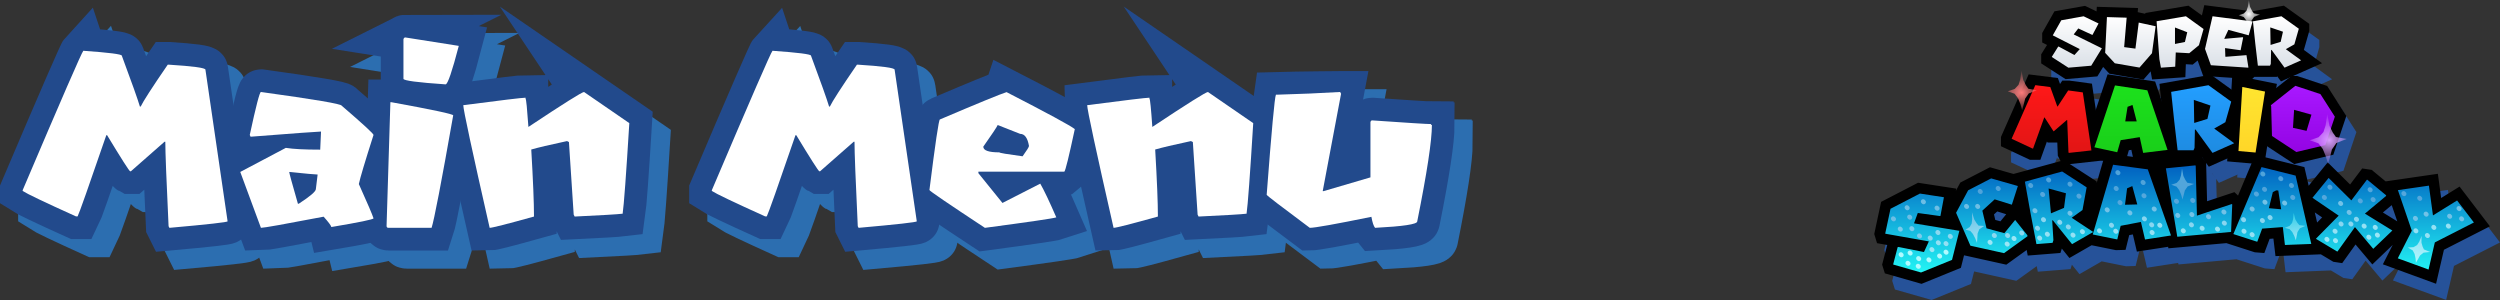 <svg version="1.1" xmlns="http://www.w3.org/2000/svg" xmlns:xlink="http://www.w3.org/1999/xlink" width="413.487" height="49.613" viewBox="0,0,413.487,49.613"><rect x="0" y="0" width="413.487" height="49.613" fill="#333333" stroke="none"/><defs><linearGradient x1="251.274" y1="90.993" x2="251.274" y2="450.993" gradientUnits="userSpaceOnUse" id="color-1"><stop offset="0" stop-color="#05234d"/><stop offset="1" stop-color="#357abe"/></linearGradient><radialGradient cx="442.292" cy="163.66" r="388.167" gradientUnits="userSpaceOnUse" id="color-2"><stop offset="0" stop-color="#1f5899"/><stop offset="1" stop-color="#1f5899" stop-opacity="0"/></radialGradient><linearGradient x1="-134.726" y1="261.029" x2="-134.726" y2="455.029" gradientUnits="userSpaceOnUse" id="color-3"><stop offset="0" stop-color="#69bdff" stop-opacity="0"/><stop offset="1" stop-color="#69bdff"/></linearGradient><linearGradient x1="-139.298" y1="308.04" x2="-139.298" y2="545.328" gradientUnits="userSpaceOnUse" id="color-4"><stop offset="0" stop-color="#1bd2f2"/><stop offset="1" stop-color="#1d557f"/></linearGradient><radialGradient cx="258.26" cy="308.657" r="1004.642" gradientUnits="userSpaceOnUse" id="color-5"><stop offset="0" stop-color="#bce7f7"/><stop offset="1" stop-color="#1bafe5"/></radialGradient><linearGradient x1="-139.298" y1="308.04" x2="-139.298" y2="545.328" gradientUnits="userSpaceOnUse" id="color-6"><stop offset="0" stop-color="#1bd2f2"/><stop offset="1" stop-color="#1d557f"/></linearGradient><radialGradient cx="258.26" cy="308.657" r="1004.642" gradientUnits="userSpaceOnUse" id="color-7"><stop offset="0" stop-color="#bce7f7"/><stop offset="1" stop-color="#1bafe5"/></radialGradient><linearGradient x1="372.767" y1="34.543" x2="372.767" y2="52.367" gradientUnits="userSpaceOnUse" id="color-8"><stop offset="0" stop-color="#000000"/><stop offset="1" stop-color="#000000"/></linearGradient><linearGradient x1="400.322" y1="10.058" x2="400.322" y2="18.561" gradientUnits="userSpaceOnUse" id="color-9"><stop offset="0" stop-color="#000000"/><stop offset="1" stop-color="#000000"/></linearGradient><linearGradient x1="436.522" y1="21.588" x2="436.522" y2="32.525" gradientUnits="userSpaceOnUse" id="color-10"><stop offset="0" stop-color="#000000"/><stop offset="1" stop-color="#000000"/></linearGradient><linearGradient x1="431.176" y1="21.768" x2="431.176" y2="32.611" gradientUnits="userSpaceOnUse" id="color-11"><stop offset="0" stop-color="#000000"/><stop offset="1" stop-color="#000000"/></linearGradient><linearGradient x1="420.039" y1="21.476" x2="420.039" y2="32.671" gradientUnits="userSpaceOnUse" id="color-12"><stop offset="0" stop-color="#000000"/><stop offset="1" stop-color="#000000"/></linearGradient><linearGradient x1="407.344" y1="21.51" x2="407.344" y2="32.671" gradientUnits="userSpaceOnUse" id="color-13"><stop offset="0" stop-color="#000000"/><stop offset="1" stop-color="#000000"/></linearGradient><linearGradient x1="393.67" y1="21.467" x2="393.67" y2="32.671" gradientUnits="userSpaceOnUse" id="color-14"><stop offset="0" stop-color="#000000"/><stop offset="1" stop-color="#000000"/></linearGradient><linearGradient x1="400.336" y1="9.959" x2="400.336" y2="18.462" gradientUnits="userSpaceOnUse" id="color-15"><stop offset="0" stop-color="#ffffff"/><stop offset="1" stop-color="#dae0e7"/></linearGradient><linearGradient x1="393.698" y1="21.354" x2="393.698" y2="32.558" gradientUnits="userSpaceOnUse" id="color-16"><stop offset="0" stop-color="#ff1818"/><stop offset="1" stop-color="#e11515"/></linearGradient><linearGradient x1="407.372" y1="21.397" x2="407.372" y2="32.558" gradientUnits="userSpaceOnUse" id="color-17"><stop offset="0" stop-color="#1ce11c"/><stop offset="1" stop-color="#1acf1a"/></linearGradient><linearGradient x1="420.067" y1="21.363" x2="420.067" y2="32.558" gradientUnits="userSpaceOnUse" id="color-18"><stop offset="0" stop-color="#239eff"/><stop offset="1" stop-color="#1e8be1"/></linearGradient><linearGradient x1="431.204" y1="21.655" x2="431.204" y2="32.498" gradientUnits="userSpaceOnUse" id="color-19"><stop offset="0" stop-color="#ffe530"/><stop offset="1" stop-color="#ffd628"/></linearGradient><linearGradient x1="436.55" y1="21.474" x2="436.55" y2="32.412" gradientUnits="userSpaceOnUse" id="color-20"><stop offset="0" stop-color="#a818ff"/><stop offset="1" stop-color="#9404e4"/></linearGradient><linearGradient x1="372.781" y1="34.514" x2="372.781" y2="52.339" gradientUnits="userSpaceOnUse" id="color-21"><stop offset="0" stop-color="#0160c0"/><stop offset="1" stop-color="#23f4f4"/></linearGradient><radialGradient cx="395.359" cy="22.585" r="4.112" gradientUnits="userSpaceOnUse" id="color-22"><stop offset="0" stop-color="#ff7c7c"/><stop offset="1" stop-color="#ff7c7c" stop-opacity="0"/></radialGradient><radialGradient cx="446.208" cy="30.45" r="4.941" gradientUnits="userSpaceOnUse" id="color-23"><stop offset="0" stop-color="#da9dff"/><stop offset="1" stop-color="#da9dff" stop-opacity="0"/></radialGradient><linearGradient x1="420.082" y1="35.147" x2="420.082" y2="40.267" gradientUnits="userSpaceOnUse" id="color-24"><stop offset="0" stop-color="#54a7dc"/><stop offset="1" stop-color="#4fa3da"/></linearGradient><linearGradient x1="385.641" y1="42.595" x2="386.405" y2="47.657" gradientUnits="userSpaceOnUse" id="color-25"><stop offset="0" stop-color="#6dbee4"/><stop offset="1" stop-color="#9ae6f6"/></linearGradient><linearGradient x1="459.753" y1="45.895" x2="458.733" y2="50.319" gradientUnits="userSpaceOnUse" id="color-26"><stop offset="0" stop-color="#94e1f4"/><stop offset="1" stop-color="#adf7fd"/></linearGradient><linearGradient x1="438.694" y1="42.58" x2="438.979" y2="47.111" gradientUnits="userSpaceOnUse" id="color-27"><stop offset="0" stop-color="#2fcce7"/><stop offset="1" stop-color="#9be6f6"/></linearGradient><radialGradient cx="432.904" cy="9.595" r="2.874" gradientUnits="userSpaceOnUse" id="color-28"><stop offset="0" stop-color="#ffffff"/><stop offset="1" stop-color="#ffffff" stop-opacity="0"/></radialGradient></defs><g transform="translate(-60.97,-7.269)"><g data-paper-data="{&quot;isPaintingLayer&quot;:true}" fill-rule="nonzero" stroke-linejoin="miter" stroke-miterlimit="10" stroke-dasharray="" stroke-dashoffset="0" style="mix-blend-mode: normal"><path d="" data-paper-data="{&quot;origPos&quot;:null}" fill="url(#color-1)" stroke="none" stroke-width="1" stroke-linecap="butt"/><path d="" data-paper-data="{&quot;origPos&quot;:null}" fill="url(#color-2)" stroke="none" stroke-width="1" stroke-linecap="butt"/><path d="" fill="#8ecad1" stroke="none" stroke-width="0.5" stroke-linecap="butt"/><path d="" fill="#8ecad1" stroke="none" stroke-width="0.5" stroke-linecap="butt"/><path d="" fill="#8ecad1" stroke="none" stroke-width="0.5" stroke-linecap="butt"/><path d="" fill="#8ecad1" stroke="none" stroke-width="0.5" stroke-linecap="butt"/><path d="" fill="#8ecad1" stroke="none" stroke-width="0.5" stroke-linecap="butt"/><path d="" data-paper-data="{&quot;origPos&quot;:null}" fill="url(#color-3)" stroke="none" stroke-width="1.285" stroke-linecap="butt"/><path d="" data-paper-data="{&quot;origPos&quot;:null}" fill="url(#color-4)" stroke="url(#color-5)" stroke-width="2.707" stroke-linecap="butt"/><path d="" data-paper-data="{&quot;origPos&quot;:null}" fill="url(#color-6)" stroke="url(#color-7)" stroke-width="2.707" stroke-linecap="butt"/><path d="" fill="#8ecad1" stroke="none" stroke-width="0.5" stroke-linecap="butt"/><path d="" fill="#8ecad1" stroke="none" stroke-width="0.5" stroke-linecap="butt"/><path d="" fill="#8ecad1" stroke="none" stroke-width="0.5" stroke-linecap="butt"/><path d="" fill="#8ecad1" stroke="none" stroke-width="0.5" stroke-linecap="butt"/><path d="" fill="#8ecad1" stroke="none" stroke-width="0.5" stroke-linecap="butt"/><path d="" fill="#8ecad1" stroke="none" stroke-width="0.5" stroke-linecap="butt"/><path d="" fill="#8ecad1" stroke="none" stroke-width="0.5" stroke-linecap="butt"/><path d="" fill="#8ecad1" stroke="none" stroke-width="0.5" stroke-linecap="butt"/><path d="" fill="#8ecad1" stroke="none" stroke-width="0.5" stroke-linecap="butt"/><path d="" fill="#8ecad1" stroke="none" stroke-width="0.5" stroke-linecap="butt"/><path d="" fill="#8ecad1" stroke="none" stroke-width="0.5" stroke-linecap="butt"/><path d="" fill="#8ecad1" stroke="none" stroke-width="0.5" stroke-linecap="butt"/><path d="" fill="#8ecad1" stroke="none" stroke-width="0.5" stroke-linecap="butt"/><path d="" fill="#8ecad1" stroke="none" stroke-width="0.5" stroke-linecap="butt"/><path d="" fill="#8ecad1" stroke="none" stroke-width="0.5" stroke-linecap="butt"/><path d="M417.857,37.975l3.84,10.936l-4.298,0.664l-0.679,-2.903l-3.353,0.64l-0.554,2.239l-0.065,0.002l-3.996,-0.809l3.359,-11.535zM425.78,37.378l0.201,8.233h0.057l5.718,-1.904l0.067,0.063l-0.192,4.552l-8.898,0.798l-1.887,-11.316l4.875,-0.49zM442.304,39.008l2.593,11.302l-4.36,0.172l-0.349,-2.961l-3.416,0.256l-0.805,2.162l-0.065,-0.005l-3.894,-1.256l4.654,-11.081v-0zM407.73,40.94l0.005,0.056l-0.68,3.705l-1.783,1.28l3.562,2.351l-3.502,2.014l-3.179,-3.941l-0.106,0.009l0.198,3.28l-0.136,0.431l-2.671,0.212l-0.978,-5.133l-0.93,-5.192l6.163,-1.684zM451.524,43.105l2.575,-3.423l0.064,0.01l3.114,2.576l-0.017,0.114l-3.496,2.914l4.539,2.795l-3.159,3.027l-3.025,-3.594l-2.895,4.043l-0.063,-0.01l-3.472,-2.078l0.009,-0.067l3.731,-3.782l-4.341,-2.949l2.677,-3.29zM396.368,40.729l-0.99,3.07l-0.056,0.007l-2.788,-0.873l-2.043,1.869l0.69,2.923l2.951,0.804l1.785,-2.187l2.016,2.529l0.021,0.172l-3.877,2.791l-5.56,-1.233l-2.372,-5.444l1.999,-3.717l3.806,-1.968zM465.021,45.593l3.991,-2.473l2.781,3.643l-6.463,3.297l-1.038,4.487l-5.087,-1.861l2.32,-4.567l-2.302,-6.708l5.129,-0.745zM414.434,41.112l-0.346,2.715l2.029,-0.05l-0.822,-3.034zM401.454,41.194l0.383,4.041l0.054,-0.004l2.109,-0.886l0.318,-2.416l-2.867,-0.79zM438.536,41.738l-0.652,2.659l2.029,0.181l-0.477,-3.107l-0.204,-0.012l-0.157,-0zM384.139,42.587l-0.578,3.091l-0.065,0.02l-3.68,-0.507l-0.625,1.715l7.499,1.234l-1.213,4.808l-5.126,2.086l-4.581,-1.308l-0.02,-0.064l0.735,-2.817l0.121,-0.037l4.232,0.84l0.805,-1.76l-7.193,-1.268l-0.017,-0.055l0.869,-4.068l4.869,-2.52z" fill="#265299" stroke="#265299" stroke-width="3.5" stroke-linecap="butt"/><path d="M409.714,13.915l-1.002,1.888h-0.047l-2.305,-1.065l-0.755,0.987l4.658,2.301l-1.764,2.876l-3.776,0.327l-2.733,-1.764v-0.046l1.049,-1.68h0.087l2.599,1.392l0.882,-0.98l-4.45,-2.262v-0.039l1.39,-2.464l3.696,-0.66zM427.079,14.83l-0.762,2.686l-1.604,1.32l-2.232,-0.124l-0.087,2.353l-2.366,0.163l-0.254,-1.405l-0.461,-6.274l4.851,-0.823zM435.187,13.581l-0.642,2.294l-3.361,-0.902l-0.689,1.484h0.047l3.034,-0.268l0.046,0.091l-0.414,2.065l-2.573,-0.359l0.04,1.124v0.228l0.047,0.091l3.455,-0.274l0.321,2.026l-0.047,0.046l-6.161,-0.405l-0.969,-2.699l1.243,-5.398zM442.827,14.777v0.039l-0.729,2.555l-1.41,0.797l2.526,1.843l-2.74,1.216l-2.145,-2.935h-0.08l-0.047,2.307l-0.127,0.294h-2.011l-0.428,-3.647l-0.388,-3.686l4.711,-0.836zM414.36,12.96l-0.414,4.869l1.864,0.248l0.548,-4.307l2.793,0.608l-0.601,4.457l-2.065,2.373l-4.083,-0.706l-1.597,-1.726l0.294,-5.915zM438.116,14.607l0.046,2.85h0.04l1.631,-0.503l0.381,-1.673l-2.098,-0.712zM422.355,17.307l1.644,-0.333l0.381,-1.608l-2.025,-0.784z" fill="#265299" stroke="#265299" stroke-width="3.5" stroke-linecap="butt"/><g fill="#265299" stroke="#265299" stroke-width="3.5" stroke-linecap="butt"><path d="M442.291,24.254l4.103,1.36l2.388,3.734l-1.575,4.699l-4.794,1.145l-4.033,-2.651l-0.131,-4.888l-0.061,-0.198l4.042,-3.201zM442.038,28.273l-0.184,2.917l2.249,0.499l0.805,-2.677l-2.869,-0.8z"/><path d="M437.234,25.192l-1.566,10.085l-2.826,-0.249l0.63,-10.593z"/><path d="M431.626,26.844v0.051l-0.954,3.365l-1.846,1.05l3.307,2.427l-3.587,1.6l-2.808,-3.864h-0.105l-0.061,3.037l-0.166,0.387h-2.633l-0.56,-4.802l-0.507,-4.853l6.168,-1.101zM425.458,26.621l0.061,3.752h0.053l2.135,-0.663l0.498,-2.203l-2.747,-0.938z"/><path d="M417.768,24.985l3.342,9.853l-4.033,0.499l-0.568,-2.607l-3.149,0.499l-0.569,1.988h-0.061l-3.718,-0.809l3.404,-10.231zM414.496,27.714l-0.385,2.418h1.898l-0.7,-2.728z"/><path d="M401.714,24.443l1.163,3.219h0.053l1.741,-2.651h0.052l2.371,0.319l1.426,9.595l-3.745,0.413l-0.053,-0.103l-0.21,-5.344h-0.052l-2.161,1.867h-0.052l-1.478,-2.28h-0.053l-1.846,5.137h-0.105l-3.429,-1.609v-0.052l3.902,-8.821z"/></g><g fill="#ffffff" stroke="#2c6eb0" stroke-width="7.5" stroke-linecap="butt"><path d="M77.751,18.667c4.244,0.299 6.365,0.57 6.365,0.81c1.635,4.393 2.631,7.197 2.991,8.411h0.135c0.39,-0.839 1.881,-3.148 4.475,-6.927h0.135c4.064,0.255 6.096,0.533 6.096,0.832l3.665,25.078c0,0.15 -3.209,0.51 -9.626,1.08l-0.135,-0.271c-0.36,-7.616 -0.54,-12.273 -0.54,-13.967h-0.135l-5.555,4.881h-0.135c-0.18,-0.091 -1.447,-2.077 -3.8,-5.961h-0.135c-2.895,8.427 -4.475,12.903 -4.746,13.427h-0.269c-5.173,-2.339 -8.113,-3.741 -8.817,-4.205v-0.135c6.417,-15.084 9.761,-22.77 10.03,-23.055z"/><path d="M107.126,25.483c8.906,1.229 13.36,1.986 13.36,2.272c3.508,3.013 5.263,4.625 5.263,4.835c-1.425,4.454 -2.234,7.16 -2.428,8.12c1.424,3.164 2.234,5.053 2.428,5.667c0,0.18 -2.325,0.659 -6.973,1.44c-0.059,-0.255 -0.486,-0.825 -1.281,-1.709c-6.419,1.229 -9.875,1.844 -10.368,1.844l-3.419,-9.244l7.534,-3.982c1.215,0.196 3.111,0.294 5.69,0.294c0,-0.331 0.045,-1.327 0.135,-2.993c-0.435,0 -4.318,0.285 -11.651,0.855l-0.135,-0.292c1.021,-4.739 1.635,-7.107 1.845,-7.107zM111.804,38.707c0,0.166 0.479,1.919 1.44,5.263h0.134c1.89,-1.229 2.834,-2.038 2.834,-2.428l0.292,-2.407c-0.36,0 -1.926,-0.142 -4.7,-0.428z"/><path d="M131.011,16.463l8.84,1.395c-1.11,4.244 -1.837,6.365 -2.182,6.365c-4.648,-0.315 -6.971,-0.623 -6.971,-0.923v-6.522c0.045,-0.21 0.15,-0.315 0.314,-0.315zM128.538,27.168h0.134c6.838,1.245 10.256,1.972 10.256,2.182c-1.963,11.126 -3.155,17.325 -3.576,18.601h-7.13c-0.21,0 -0.315,-0.105 -0.315,-0.315z"/><path d="M160.566,25.483l7.49,5.151c-0.525,8.546 -0.892,13.54 -1.103,14.979c-0.869,0.105 -3.517,0.262 -7.94,0.472l-0.157,-0.315l-0.787,-12.009l-0.315,-0.158c-2.863,0.615 -4.835,1.08 -5.915,1.395c0.299,5.113 0.451,8.809 0.451,11.088c-4.47,1.245 -6.914,1.867 -7.333,1.867c-2.909,-12.806 -4.363,-19.568 -4.363,-20.288c6.326,-0.825 9.761,-1.236 10.301,-1.236v0.157c0.105,0.075 0.262,1.635 0.472,4.678c5.803,-3.853 8.868,-5.779 9.2,-5.779z"/><path d="M191.739,18.667c4.244,0.299 6.365,0.57 6.365,0.81c1.634,4.393 2.631,7.197 2.991,8.411h0.135c0.389,-0.839 1.881,-3.148 4.475,-6.927h0.135c4.064,0.255 6.095,0.533 6.095,0.832l3.666,25.078c0,0.15 -3.208,0.51 -9.626,1.08l-0.135,-0.271c-0.36,-7.616 -0.54,-12.273 -0.54,-13.967h-0.135l-5.555,4.881h-0.135c-0.18,-0.091 -1.447,-2.077 -3.802,-5.961h-0.135c-2.893,8.427 -4.475,12.903 -4.746,13.427h-0.269c-5.173,-2.339 -8.111,-3.741 -8.817,-4.205v-0.135c6.417,-15.084 9.761,-22.77 10.032,-23.055z"/><path d="M230.446,25.504c6.793,3.494 10.557,5.533 11.291,6.118c-0.975,4.559 -1.552,6.905 -1.732,7.04h-14.215v0.248l3.982,4.926l6.252,-3.194c0.615,1.064 1.5,2.924 2.654,5.578c-0.54,0.18 -4.475,0.757 -11.808,1.732c-6.073,-4.003 -9.132,-6.088 -9.177,-6.253c0.975,-7.782 1.552,-11.673 1.732,-11.673c6.342,-2.699 10.016,-4.206 11.021,-4.521zM228.985,30.947c-0.121,0.301 -0.915,1.493 -2.384,3.577c0,0.629 0.884,0.944 2.653,0.944c0,0.091 1.282,0.308 3.846,0.652c0.705,-0.975 1.058,-1.544 1.058,-1.709c-0.226,-1.334 -0.713,-2.002 -1.462,-2.002z"/><path d="M263.757,25.483l7.49,5.151c-0.524,8.546 -0.892,13.54 -1.101,14.979c-0.871,0.105 -3.517,0.262 -7.94,0.472l-0.157,-0.315l-0.787,-12.009l-0.315,-0.158c-2.865,0.615 -4.835,1.08 -5.915,1.395c0.299,5.113 0.449,8.809 0.449,11.088c-4.468,1.245 -6.912,1.867 -7.333,1.867c-2.909,-12.806 -4.363,-19.568 -4.363,-20.288c6.328,-0.825 9.761,-1.236 10.301,-1.236v0.157c0.105,0.075 0.263,1.635 0.472,4.678c5.804,-3.853 8.87,-5.779 9.2,-5.779z"/><path d="M285.777,25.775l-3.036,16.103h0.157l7.737,-2.272v-9.109c0.03,-0.21 0.127,-0.315 0.292,-0.315c5.818,0.405 9.057,0.608 9.716,0.608c0,0.105 0.052,0.157 0.157,0.157c0,2.565 -0.809,7.88 -2.428,15.948c0,0.464 -2.325,0.816 -6.973,1.057c-0.24,-0.285 -0.442,-0.892 -0.607,-1.822c-5.952,1.215 -9.349,1.822 -10.189,1.822c-4.753,-3.538 -7.13,-5.361 -7.13,-5.466c0.81,-10.63 1.32,-16.149 1.53,-16.554h0.134c3.795,-0.105 10.639,-0.157 10.639,-0.157z"/></g><g fill="#ffffff" stroke="#224a8c" stroke-width="7.5" stroke-linecap="butt"><path d="M74.751,15.667c4.244,0.299 6.365,0.57 6.365,0.81c1.635,4.393 2.631,7.197 2.991,8.411h0.135c0.39,-0.839 1.881,-3.148 4.475,-6.927h0.135c4.064,0.255 6.096,0.533 6.096,0.832l3.665,25.078c0,0.15 -3.209,0.51 -9.626,1.08l-0.135,-0.271c-0.36,-7.616 -0.54,-12.273 -0.54,-13.967h-0.135l-5.555,4.881h-0.135c-0.18,-0.091 -1.447,-2.077 -3.8,-5.961h-0.135c-2.895,8.427 -4.475,12.903 -4.746,13.427h-0.269c-5.173,-2.339 -8.113,-3.741 -8.817,-4.205v-0.135c6.417,-15.084 9.761,-22.77 10.03,-23.055z"/><path d="M104.126,22.483c8.906,1.229 13.36,1.986 13.36,2.272c3.508,3.013 5.263,4.625 5.263,4.835c-1.425,4.454 -2.234,7.16 -2.428,8.12c1.424,3.164 2.234,5.053 2.428,5.667c0,0.18 -2.325,0.659 -6.973,1.44c-0.059,-0.255 -0.486,-0.825 -1.281,-1.709c-6.419,1.229 -9.875,1.844 -10.368,1.844l-3.419,-9.244l7.534,-3.982c1.215,0.196 3.111,0.294 5.69,0.294c0,-0.331 0.045,-1.327 0.135,-2.993c-0.435,0 -4.318,0.285 -11.651,0.855l-0.135,-0.292c1.021,-4.739 1.635,-7.107 1.845,-7.107zM108.804,35.707c0,0.166 0.479,1.919 1.44,5.263h0.134c1.89,-1.229 2.834,-2.038 2.834,-2.428l0.292,-2.407c-0.36,0 -1.926,-0.142 -4.7,-0.428z"/><path d="M128.011,13.463l8.84,1.395c-1.11,4.244 -1.837,6.365 -2.182,6.365c-4.648,-0.315 -6.971,-0.623 -6.971,-0.923v-6.522c0.045,-0.21 0.15,-0.315 0.314,-0.315zM125.538,24.168h0.134c6.838,1.245 10.256,1.972 10.256,2.182c-1.963,11.126 -3.155,17.325 -3.576,18.601h-7.13c-0.21,0 -0.315,-0.105 -0.315,-0.315z"/><path d="M157.566,22.483l7.49,5.151c-0.525,8.546 -0.892,13.54 -1.103,14.979c-0.869,0.105 -3.517,0.262 -7.94,0.472l-0.157,-0.315l-0.787,-12.009l-0.315,-0.158c-2.863,0.615 -4.835,1.08 -5.915,1.395c0.299,5.113 0.451,8.809 0.451,11.088c-4.47,1.245 -6.914,1.867 -7.333,1.867c-2.909,-12.806 -4.363,-19.568 -4.363,-20.288c6.326,-0.825 9.761,-1.236 10.301,-1.236v0.157c0.105,0.075 0.262,1.635 0.472,4.678c5.803,-3.853 8.868,-5.779 9.2,-5.779z"/><path d="M188.739,15.667c4.244,0.299 6.365,0.57 6.365,0.81c1.634,4.393 2.631,7.197 2.991,8.411h0.135c0.389,-0.839 1.881,-3.148 4.475,-6.927h0.135c4.064,0.255 6.095,0.533 6.095,0.832l3.666,25.078c0,0.15 -3.208,0.51 -9.626,1.08l-0.135,-0.271c-0.36,-7.616 -0.54,-12.273 -0.54,-13.967h-0.135l-5.555,4.881h-0.135c-0.18,-0.091 -1.447,-2.077 -3.802,-5.961h-0.135c-2.893,8.427 -4.475,12.903 -4.746,13.427h-0.269c-5.173,-2.339 -8.111,-3.741 -8.817,-4.205v-0.135c6.417,-15.084 9.761,-22.77 10.032,-23.055z"/><path d="M227.446,22.504c6.793,3.494 10.557,5.533 11.291,6.118c-0.975,4.559 -1.552,6.905 -1.732,7.04h-14.215v0.248l3.982,4.926l6.252,-3.194c0.615,1.064 1.5,2.924 2.654,5.578c-0.54,0.18 -4.475,0.757 -11.808,1.732c-6.073,-4.003 -9.132,-6.088 -9.177,-6.253c0.975,-7.782 1.552,-11.673 1.732,-11.673c6.342,-2.699 10.016,-4.206 11.021,-4.521zM225.985,27.947c-0.121,0.301 -0.915,1.493 -2.384,3.577c0,0.629 0.884,0.944 2.653,0.944c0,0.091 1.282,0.308 3.846,0.652c0.705,-0.975 1.058,-1.544 1.058,-1.709c-0.226,-1.334 -0.713,-2.002 -1.462,-2.002z"/><path d="M260.757,22.483l7.49,5.151c-0.524,8.546 -0.892,13.54 -1.101,14.979c-0.871,0.105 -3.517,0.262 -7.94,0.472l-0.157,-0.315l-0.787,-12.009l-0.315,-0.158c-2.865,0.615 -4.835,1.08 -5.915,1.395c0.299,5.113 0.449,8.809 0.449,11.088c-4.468,1.245 -6.912,1.867 -7.333,1.867c-2.909,-12.806 -4.363,-19.568 -4.363,-20.288c6.328,-0.825 9.761,-1.236 10.301,-1.236v0.157c0.105,0.075 0.263,1.635 0.472,4.678c5.804,-3.853 8.87,-5.779 9.2,-5.779z"/><path d="M282.777,22.775l-3.036,16.103h0.157l7.737,-2.272v-9.109c0.03,-0.21 0.127,-0.315 0.292,-0.315c5.818,0.405 9.057,0.608 9.716,0.608c0,0.105 0.052,0.157 0.157,0.157c0,2.565 -0.809,7.88 -2.428,15.948c0,0.464 -2.325,0.816 -6.973,1.057c-0.24,-0.285 -0.442,-0.892 -0.607,-1.822c-5.952,1.215 -9.349,1.822 -10.189,1.822c-4.753,-3.538 -7.13,-5.361 -7.13,-5.466c0.81,-10.63 1.664,-16.554 1.664,-16.554c3.795,-0.105 10.639,-0.157 10.639,-0.157z"/></g><g fill="#ffffff" stroke="none" stroke-width="1.439" stroke-linecap="butt"><path d="M74.751,15.667c4.244,0.299 6.365,0.57 6.365,0.81c1.635,4.393 2.631,7.197 2.991,8.411h0.135c0.39,-0.839 1.881,-3.148 4.475,-6.927h0.135c4.064,0.255 6.096,0.533 6.096,0.832l3.665,25.078c0,0.15 -3.209,0.51 -9.626,1.08l-0.135,-0.271c-0.36,-7.616 -0.54,-12.273 -0.54,-13.967h-0.135l-5.555,4.881h-0.135c-0.18,-0.091 -1.447,-2.077 -3.8,-5.961h-0.135c-2.895,8.427 -4.475,12.903 -4.746,13.427h-0.269c-5.173,-2.339 -8.113,-3.741 -8.817,-4.205v-0.135c6.417,-15.084 9.761,-22.77 10.03,-23.055z"/><path d="M104.126,22.483c8.906,1.229 13.36,1.986 13.36,2.272c3.508,3.013 5.263,4.625 5.263,4.835c-1.425,4.454 -2.234,7.16 -2.428,8.12c1.424,3.164 2.234,5.053 2.428,5.667c0,0.18 -2.325,0.659 -6.973,1.44c-0.059,-0.255 -0.486,-0.825 -1.281,-1.709c-6.419,1.229 -9.875,1.844 -10.368,1.844l-3.419,-9.244l7.534,-3.982c1.215,0.196 3.111,0.294 5.69,0.294c0,-0.331 0.045,-1.327 0.135,-2.993c-0.435,0 -4.318,0.285 -11.651,0.855l-0.135,-0.292c1.021,-4.739 1.635,-7.107 1.845,-7.107zM108.804,35.707c0,0.166 0.479,1.919 1.44,5.263h0.134c1.89,-1.229 2.834,-2.038 2.834,-2.428l0.292,-2.407c-0.36,0 -1.926,-0.142 -4.7,-0.428z"/><path d="M128.011,13.463l8.84,1.395c-1.11,4.244 -1.837,6.365 -2.182,6.365c-4.648,-0.315 -6.971,-0.623 -6.971,-0.923v-6.522c0.045,-0.21 0.15,-0.315 0.314,-0.315zM125.538,24.168h0.134c6.838,1.245 10.256,1.972 10.256,2.182c-1.963,11.126 -3.155,17.325 -3.576,18.601h-7.13c-0.21,0 -0.315,-0.105 -0.315,-0.315z"/><path d="M157.566,22.483l7.49,5.151c-0.525,8.546 -0.892,13.54 -1.103,14.979c-0.869,0.105 -3.517,0.262 -7.94,0.472l-0.157,-0.315l-0.787,-12.009l-0.315,-0.158c-2.863,0.615 -4.835,1.08 -5.915,1.395c0.299,5.113 0.451,8.809 0.451,11.088c-4.47,1.245 -6.914,1.867 -7.333,1.867c-2.909,-12.806 -4.363,-19.568 -4.363,-20.288c6.326,-0.825 9.761,-1.236 10.301,-1.236v0.157c0.105,0.075 0.262,1.635 0.472,4.678c5.803,-3.853 8.868,-5.779 9.2,-5.779z"/><path d="M188.739,15.667c4.244,0.299 6.365,0.57 6.365,0.81c1.634,4.393 2.631,7.197 2.991,8.411h0.135c0.389,-0.839 1.881,-3.148 4.475,-6.927h0.135c4.064,0.255 6.095,0.533 6.095,0.832l3.666,25.078c0,0.15 -3.208,0.51 -9.626,1.08l-0.135,-0.271c-0.36,-7.616 -0.54,-12.273 -0.54,-13.967h-0.135l-5.555,4.881h-0.135c-0.18,-0.091 -1.447,-2.077 -3.802,-5.961h-0.135c-2.893,8.427 -4.475,12.903 -4.746,13.427h-0.269c-5.173,-2.339 -8.111,-3.741 -8.817,-4.205v-0.135c6.417,-15.084 9.761,-22.77 10.032,-23.055z"/><path d="M227.446,22.504c6.793,3.494 10.557,5.533 11.291,6.118c-0.975,4.559 -1.552,6.905 -1.732,7.04h-14.215v0.248l3.982,4.926l6.252,-3.194c0.615,1.064 1.5,2.924 2.654,5.578c-0.54,0.18 -4.475,0.757 -11.808,1.732c-6.073,-4.003 -9.132,-6.088 -9.177,-6.253c0.975,-7.782 1.552,-11.673 1.732,-11.673c6.342,-2.699 10.016,-4.206 11.021,-4.521zM225.985,27.947c-0.121,0.301 -0.915,1.493 -2.384,3.577c0,0.629 0.884,0.944 2.653,0.944c0,0.091 1.282,0.308 3.846,0.652c0.705,-0.975 1.058,-1.544 1.058,-1.709c-0.226,-1.334 -0.713,-2.002 -1.462,-2.002z"/><path d="M260.757,22.483l7.49,5.151c-0.524,8.546 -0.892,13.54 -1.101,14.979c-0.871,0.105 -3.517,0.262 -7.94,0.472l-0.157,-0.315l-0.787,-12.009l-0.315,-0.158c-2.865,0.615 -4.835,1.08 -5.915,1.395c0.299,5.113 0.449,8.809 0.449,11.088c-4.468,1.245 -6.912,1.867 -7.333,1.867c-2.909,-12.806 -4.363,-19.568 -4.363,-20.288c6.328,-0.825 9.761,-1.236 10.301,-1.236v0.157c0.105,0.075 0.263,1.635 0.472,4.678c5.804,-3.853 8.87,-5.779 9.2,-5.779z"/><path d="M282.62,22.483l0.157,0.292l-3.036,16.103h0.157l7.737,-2.272v-9.109c0.03,-0.21 0.127,-0.315 0.292,-0.315c5.818,0.405 9.057,0.608 9.716,0.608c0,0.105 0.052,0.157 0.157,0.157c0,2.565 -0.809,7.88 -2.428,15.948c0,0.464 -2.325,0.816 -6.973,1.057c-0.24,-0.285 -0.442,-0.892 -0.607,-1.822c-5.952,1.215 -9.349,1.822 -10.189,1.822c-4.753,-3.538 -7.13,-5.361 -7.13,-5.466c0.81,-10.63 1.32,-16.149 1.53,-16.554h0.134c3.795,-0.105 7.288,-0.255 10.482,-0.449z"/></g><g><path d="M416.19,35.309l3.84,10.936l-4.298,0.664l-0.679,-2.903l-3.353,0.64l-0.554,2.239l-0.065,0.002l-3.996,-0.809l3.359,-11.535zM424.114,34.711l0.201,8.233h0.057l5.718,-1.904l0.067,0.063l-0.192,4.552l-8.898,0.798l-1.887,-11.316l4.875,-0.49zM440.638,36.342l2.593,11.302l-4.36,0.172l-0.349,-2.961l-3.416,0.256l-0.805,2.162l-0.065,-0.005l-3.894,-1.256l4.654,-11.081v-0zM406.063,38.273l0.005,0.056l-0.68,3.705l-1.783,1.28l3.562,2.351l-3.502,2.014l-3.179,-3.941l-0.106,0.009l0.198,3.28l-0.136,0.431l-2.671,0.212l-0.978,-5.133l-0.93,-5.192l6.163,-1.684zM449.858,40.438l2.575,-3.423l0.064,0.01l3.114,2.576l-0.017,0.114l-3.496,2.914l4.539,2.795l-3.159,3.027l-3.025,-3.594l-2.895,4.043l-0.063,-0.01l-3.472,-2.078l0.009,-0.067l3.731,-3.782l-4.341,-2.949l2.677,-3.29zM394.702,38.062l-0.99,3.07l-0.056,0.007l-2.788,-0.873l-2.043,1.869l0.69,2.923l2.951,0.804l1.785,-2.187l2.016,2.529l0.021,0.172l-3.877,2.791l-5.56,-1.233l-2.372,-5.445l1.999,-3.717l3.806,-1.968zM463.354,42.926l3.991,-2.473l2.781,3.643l-6.463,3.297l-1.038,4.487l-5.087,-1.861l2.32,-4.567l-2.302,-6.708l5.129,-0.745zM412.767,38.446l-0.346,2.715l2.029,-0.05l-0.822,-3.034zM399.787,38.527l0.383,4.041l0.054,-0.004l2.109,-0.886l0.318,-2.416l-2.867,-0.79zM436.87,39.071l-0.652,2.659l2.029,0.181l-0.477,-3.107l-0.204,-0.012l-0.157,-0zM382.472,39.92l-0.578,3.091l-0.065,0.02l-3.68,-0.507l-0.625,1.715l7.499,1.234l-1.213,4.808l-5.126,2.086l-4.581,-1.308l-0.02,-0.064l0.735,-2.817l0.121,-0.037l4.232,0.84l0.805,-1.76l-7.193,-1.268l-0.017,-0.055l0.869,-4.068l4.869,-2.52z" fill="#3bb2ff" stroke="url(#color-8)" stroke-width="3.5" stroke-linecap="butt"/><path d="M408.047,11.248l-1.002,1.888h-0.047l-2.305,-1.065l-0.755,0.987l4.658,2.301l-1.764,2.876l-3.776,0.327l-2.733,-1.764v-0.046l1.049,-1.68h0.087l2.599,1.392l0.882,-0.98l-4.45,-2.262v-0.039l1.39,-2.464l3.696,-0.66zM425.412,12.163l-0.762,2.686l-1.604,1.32l-2.232,-0.124l-0.087,2.353l-2.366,0.163l-0.254,-1.405l-0.461,-6.274l4.851,-0.823zM433.52,10.914l-0.642,2.294l-3.361,-0.902l-0.689,1.484h0.047l3.034,-0.268l0.046,0.091l-0.414,2.065l-2.573,-0.359l0.04,1.124v0.228l0.047,0.091l3.455,-0.274l0.321,2.026l-0.047,0.046l-6.161,-0.405l-0.969,-2.699l1.243,-5.398zM441.16,12.111v0.039l-0.729,2.555l-1.41,0.797l2.526,1.843l-2.74,1.216l-2.145,-2.935h-0.08l-0.047,2.307l-0.127,0.294h-2.011l-0.428,-3.647l-0.388,-3.686l4.711,-0.836zM412.693,10.293l-0.414,4.869l1.864,0.248l0.548,-4.307l2.793,0.608l-0.601,4.457l-2.065,2.373l-4.083,-0.706l-1.597,-1.726l0.294,-5.915zM436.449,11.94l0.046,2.85h0.04l1.631,-0.503l0.381,-1.673l-2.098,-0.712zM420.688,14.64l1.644,-0.333l0.381,-1.608l-2.025,-0.784z" fill="#ececec" stroke="url(#color-9)" stroke-width="3.5" stroke-linecap="butt"/><g stroke-width="3.5" stroke-linecap="butt"><path d="M440.625,21.588l4.103,1.36l2.388,3.734l-1.575,4.699l-4.794,1.145l-4.033,-2.651l-0.131,-4.888l-0.061,-0.198l4.042,-3.201zM440.371,25.606l-0.184,2.917l2.249,0.499l0.805,-2.677l-2.869,-0.8z" fill="#9404e4" stroke="url(#color-10)"/><path d="M435.567,22.526l-1.566,10.085l-2.826,-0.249l0.63,-10.593z" fill="#fbc211" stroke="url(#color-11)"/><path d="M429.959,24.178v0.051l-0.954,3.365l-1.846,1.05l3.307,2.427l-3.587,1.6l-2.808,-3.864h-0.105l-0.061,3.037l-0.166,0.387h-2.633l-0.56,-4.802l-0.507,-4.853l6.168,-1.101zM423.791,23.954l0.061,3.752h0.053l2.135,-0.663l0.498,-2.203l-2.747,-0.938z" fill="#0492d0" stroke="url(#color-12)"/><path d="M416.101,22.319l3.342,9.853l-4.033,0.499l-0.568,-2.607l-3.149,0.499l-0.569,1.988h-0.061l-3.718,-0.809l3.404,-10.231zM412.83,25.047l-0.385,2.418h1.898l-0.7,-2.728z" fill="#10d004" stroke="url(#color-13)"/><path d="M400.048,21.777l1.163,3.219h0.053l1.741,-2.651h0.052l2.371,0.319l1.426,9.595l-3.745,0.413l-0.053,-0.103l-0.21,-5.344h-0.052l-2.161,1.867h-0.052l-1.478,-2.28h-0.053l-1.846,5.137h-0.105l-3.429,-1.609v-0.052l3.902,-8.821z" fill="#e10404" stroke="url(#color-14)"/></g><path d="M408.061,11.149l-1.002,1.888h-0.047l-2.305,-1.065l-0.755,0.987l4.658,2.301l-1.764,2.876l-3.776,0.327l-2.733,-1.764v-0.046l1.049,-1.68h0.087l2.599,1.392l0.882,-0.98l-4.45,-2.262v-0.039l1.39,-2.464l3.696,-0.66zM425.426,12.064l-0.762,2.686l-1.604,1.32l-2.232,-0.124l-0.087,2.353l-2.366,0.163l-0.254,-1.405l-0.461,-6.274l4.851,-0.823zM433.534,10.815l-0.642,2.294l-3.361,-0.902l-0.689,1.484h0.047l3.034,-0.268l0.046,0.091l-0.414,2.065l-2.573,-0.359l0.04,1.124v0.228l0.047,0.091l3.455,-0.274l0.321,2.026l-0.047,0.046l-6.161,-0.405l-0.969,-2.699l1.243,-5.398zM441.174,12.012v0.039l-0.729,2.555l-1.41,0.797l2.526,1.843l-2.74,1.216l-2.145,-2.935h-0.08l-0.047,2.307l-0.127,0.294h-2.011l-0.428,-3.647l-0.388,-3.686l4.711,-0.836zM412.708,10.194l-0.414,4.869l1.864,0.248l0.548,-4.307l2.793,0.608l-0.601,4.457l-2.065,2.373l-4.083,-0.706l-1.597,-1.726l0.294,-5.915zM436.463,11.841l0.046,2.85h0.04l1.631,-0.503l0.381,-1.673l-2.098,-0.712zM420.702,14.541l1.644,-0.333l0.381,-1.608l-2.025,-0.784z" fill="url(#color-15)" stroke="none" stroke-width="1.196" stroke-linecap="butt"/><path d="M400.076,21.664l1.163,3.219h0.053l1.741,-2.651h0.052l2.371,0.319l1.426,9.595l-3.745,0.413l-0.053,-0.103l-0.21,-5.344h-0.052l-2.161,1.867h-0.052l-1.478,-2.28h-0.053l-1.846,5.137h-0.105l-3.429,-1.609v-0.052l3.902,-8.821z" fill="url(#color-16)" stroke="none" stroke-width="1.571" stroke-linecap="butt"/><path d="M416.129,22.206l3.342,9.853l-4.033,0.499l-0.568,-2.607l-3.149,0.499l-0.569,1.988h-0.061l-3.718,-0.809l3.404,-10.231zM412.858,24.934l-0.385,2.418h1.898l-0.7,-2.728z" fill="url(#color-17)" stroke="none" stroke-width="1.571" stroke-linecap="butt"/><path d="M429.988,24.065v0.051l-0.954,3.365l-1.846,1.05l3.307,2.427l-3.587,1.6l-2.808,-3.864h-0.105l-0.061,3.037l-0.166,0.387h-2.633l-0.56,-4.802l-0.507,-4.853l6.168,-1.101zM423.82,23.841l0.061,3.752h0.053l2.135,-0.663l0.498,-2.203l-2.747,-0.938z" fill="url(#color-18)" stroke="none" stroke-width="1.571" stroke-linecap="butt"/><path d="M435.596,22.412l-1.566,10.085l-2.826,-0.249l0.63,-10.593z" fill="url(#color-19)" stroke="none" stroke-width="1.571" stroke-linecap="butt"/><path d="M440.653,21.474l4.103,1.36l2.388,3.734l-1.575,4.699l-4.794,1.145l-4.033,-2.651l-0.131,-4.888l-0.061,-0.198l4.042,-3.201zM440.399,25.493l-0.184,2.917l2.249,0.499l0.805,-2.677l-2.869,-0.8z" fill="url(#color-20)" stroke="none" stroke-width="1.571" stroke-linecap="butt"/><path d="M416.204,35.28l3.84,10.936l-4.298,0.664l-0.679,-2.903l-3.353,0.64l-0.554,2.239l-0.065,0.002l-3.996,-0.809l3.359,-11.535zM424.128,34.683l0.201,8.233h0.057l5.718,-1.904l0.067,0.063l-0.192,4.552l-8.898,0.798l-1.887,-11.316l4.875,-0.49zM440.652,36.313l2.593,11.302l-4.36,0.172l-0.349,-2.961l-3.416,0.256l-0.805,2.162l-0.065,-0.005l-3.894,-1.256l4.654,-11.081v-0zM406.078,38.245l0.005,0.056l-0.68,3.705l-1.783,1.28l3.562,2.351l-3.502,2.014l-3.179,-3.941l-0.106,0.009l0.198,3.28l-0.136,0.431l-2.671,0.212l-0.978,-5.133l-0.93,-5.192l6.163,-1.684zM449.872,40.41l2.575,-3.423l0.064,0.01l3.114,2.576l-0.017,0.114l-3.496,2.914l4.539,2.795l-3.159,3.027l-3.025,-3.594l-2.895,4.043l-0.063,-0.01l-3.472,-2.078l0.009,-0.067l3.731,-3.782l-4.341,-2.949l2.677,-3.29zM394.716,38.034l-0.99,3.07l-0.056,0.007l-2.788,-0.873l-2.043,1.869l0.69,2.923l2.951,0.804l1.785,-2.187l2.016,2.529l0.021,0.172l-3.877,2.791l-5.56,-1.233l-2.372,-5.445l1.999,-3.717l3.806,-1.968zM463.369,42.898l3.991,-2.473l2.781,3.643l-6.463,3.297l-1.038,4.487l-5.087,-1.861l2.32,-4.567l-2.302,-6.708l5.129,-0.745zM412.781,38.417l-0.346,2.715l2.029,-0.05l-0.822,-3.034zM399.802,38.499l0.383,4.041l0.054,-0.004l2.109,-0.886l0.318,-2.416l-2.867,-0.79zM436.884,39.043l-0.652,2.659l2.029,0.181l-0.477,-3.107l-0.204,-0.012l-0.157,-0zM382.486,39.892l-0.578,3.091l-0.065,0.02l-3.68,-0.507l-0.625,1.715l7.499,1.234l-1.213,4.808l-5.126,2.086l-4.581,-1.308l-0.02,-0.064l0.735,-2.817l0.121,-0.037l4.232,0.84l0.805,-1.76l-7.193,-1.268l-0.017,-0.055l0.869,-4.068l4.869,-2.52z" fill="url(#color-21)" stroke="none" stroke-width="1.739" stroke-linecap="butt"/><path d="M395.109,20.414l0.213,-1.476l0.288,1.561l0.439,0.88l0.401,0.568l1.404,0.255l-1.341,0.525l-0.589,0.851l-0.226,0.894l-0.276,1.022l-0.276,-0.993l-0.414,-0.993l-0.564,-0.738l-1.128,-0.397l1.153,-0.397l0.627,-0.667z" fill="url(#color-22)" stroke="none" stroke-width="0.947" stroke-linecap="round"/><path d="M445.619,27.981l0.271,-1.875l0.366,1.983l0.557,1.118l0.51,0.721l1.784,0.325l-1.704,0.667l-0.748,1.082l-0.287,1.136l-0.35,1.298l-0.35,-1.262l-0.526,-1.262l-0.717,-0.938l-1.433,-0.505l1.465,-0.505l0.796,-0.847z" fill="url(#color-23)" stroke="none" stroke-width="1.203" stroke-linecap="round"/><path d="M421.697,36.3l0.166,-1.152l0.225,1.219l0.343,0.687l0.313,0.443l1.096,0.199l-1.047,0.41l-0.46,0.665l-0.176,0.698l-0.215,0.798l-0.215,-0.776l-0.323,-0.776l-0.44,-0.576l-0.881,-0.31l0.9,-0.31l0.489,-0.521z" fill="url(#color-24)" stroke="none" stroke-width="0.739" stroke-linecap="round"/><path d="M387.157,43.531l-0.034,-1.16l0.369,1.177l0.388,0.636l0.327,0.399l0.943,0.059l-0.811,0.537l-0.284,0.715l-0.042,0.712l-0.06,0.816l-0.295,-0.74l-0.385,-0.726l-0.453,-0.514l-0.78,-0.196l0.703,-0.42l0.33,-0.577z" fill="url(#color-25)" stroke="none" stroke-width="0.691" stroke-linecap="round"/><path d="M461.097,47.254l0.392,-0.958l-0.023,1.104l0.197,0.671l0.217,0.453l1.029,0.418l-1.102,0.119l-0.581,0.471l-0.311,0.564l-0.369,0.641l-0.055,-0.719l-0.16,-0.743l-0.315,-0.597l-0.797,-0.466l0.939,-0.066l0.581,-0.34z" fill="url(#color-26)" stroke="none" stroke-width="0.693" stroke-linecap="round"/><path d="M440.238,43.507l0.088,-1.029l0.275,1.066l0.352,0.588l0.312,0.374l1.015,0.113l-0.936,0.423l-0.384,0.615l-0.122,0.628l-0.152,0.718l-0.241,-0.674l-0.339,-0.668l-0.436,-0.485l-0.824,-0.224l0.807,-0.326l0.419,-0.489z" fill="url(#color-27)" stroke="none" stroke-width="0.666" stroke-linecap="round"/><path d="M432.757,8.354l0.157,-1.085l0.212,1.148l0.323,0.647l0.295,0.417l1.032,0.188l-0.986,0.386l-0.433,0.626l-0.166,0.657l-0.203,0.751l-0.203,-0.73l-0.304,-0.73l-0.415,-0.543l-0.83,-0.292l0.848,-0.292l0.461,-0.49z" fill="url(#color-28)" stroke="none" stroke-width="0.696" stroke-linecap="round"/><path d="M411.301,35.871l-0.085,-0.085" fill="none" stroke="#4fa3da" stroke-width="0.75" stroke-linecap="round"/><path d="M415.388,37.413l0.085,0.085" fill="none" stroke="#4fa3da" stroke-width="0.75" stroke-linecap="round"/><path d="M410.933,38.403l0.085,0.085" fill="none" stroke="#4fa3da" stroke-width="0.75" stroke-linecap="round"/><path d="M411.654,40.821l-0.085,-0.085" fill="none" stroke="#54a7dc" stroke-width="0.75" stroke-linecap="round"/><path d="M409.448,41.938l0.085,0.085" fill="none" stroke="#72c2e7" stroke-width="0.75" stroke-linecap="round"/><path d="M410.155,44.484l0.085,0.085" fill="none" stroke="#88d6f0" stroke-width="0.75" stroke-linecap="round"/><path d="M408.176,45.403l0.085,0.085" fill="none" stroke="#94e1f4" stroke-width="0.75" stroke-linecap="round"/><path d="M413.281,42.518l-0.085,-0.085" fill="none" stroke="#72c2e7" stroke-width="0.75" stroke-linecap="round"/><path d="M415.529,39.605l0.085,0.085" fill="none" stroke="#54a7dc" stroke-width="0.75" stroke-linecap="round"/><path d="M417.226,41.797l0.085,0.085" fill="none" stroke="#72c2e7" stroke-width="0.75" stroke-linecap="round"/><path d="M415.685,43.508l-0.085,-0.085" fill="none" stroke="#88d6f0" stroke-width="0.75" stroke-linecap="round"/><path d="M416.873,45.686l0.085,0.085" fill="none" stroke="#94e1f4" stroke-width="0.75" stroke-linecap="round"/><path d="M418.145,44.484l0.085,0.085" fill="none" stroke="#94e1f4" stroke-width="0.75" stroke-linecap="round"/><path d="M416.887,44.498l-0.085,-0.085" fill="none" stroke="#88d6f0" stroke-width="0.75" stroke-linecap="round"/><path d="M410.863,45.474l0.085,0.085" fill="none" stroke="#94e1f4" stroke-width="0.75" stroke-linecap="round"/><path d="M403.877,46.195l-0.085,-0.085" fill="none" stroke="#94e1f4" stroke-width="0.75" stroke-linecap="round"/><path d="M405.432,45.629l-0.085,-0.085" fill="none" stroke="#94e1f4" stroke-width="0.75" stroke-linecap="round"/><path d="M403.014,44.766l0.085,0.085" fill="none" stroke="#88d6f0" stroke-width="0.75" stroke-linecap="round"/><path d="M401.685,44.074l-0.085,-0.085" fill="none" stroke="#88d6f0" stroke-width="0.75" stroke-linecap="round"/><path d="M403.382,42.589l-0.085,-0.085" fill="none" stroke="#72c2e7" stroke-width="0.75" stroke-linecap="round"/><path d="M398.998,43.649l-0.085,-0.085" fill="none" stroke="#88d6f0" stroke-width="0.75" stroke-linecap="round"/><path d="M398.008,45.063l-0.085,-0.085" fill="none" stroke="#88d6f0" stroke-width="0.75" stroke-linecap="round"/><path d="M399.634,46.053l-0.085,-0.085" fill="none" stroke="#94e1f4" stroke-width="0.75" stroke-linecap="round"/><path d="M398.361,46.69l-0.085,-0.085" fill="none" stroke="#94e1f4" stroke-width="0.75" stroke-linecap="round"/><path d="M390.781,46.181l0.085,0.085" fill="none" stroke="#8ad8f0" stroke-width="0.75" stroke-linecap="round"/><path d="M390.159,47.397l-0.085,-0.085" fill="none" stroke="#9ae6f6" stroke-width="0.75" stroke-linecap="round"/><path d="M393.058,46.265l-0.085,-0.085" fill="none" stroke="#8ad8f0" stroke-width="0.75" stroke-linecap="round"/><path d="M395.307,45.756l0.085,0.085" fill="none" stroke="#8ad8f0" stroke-width="0.75" stroke-linecap="round"/><path d="M394.034,46.676l0.085,0.085" fill="none" stroke="#9ae6f6" stroke-width="0.75" stroke-linecap="round"/><path d="M392.987,47.68l-0.085,-0.085" fill="none" stroke="#9ae6f6" stroke-width="0.75" stroke-linecap="round"/><path d="M378.492,46.336l-0.085,-0.085" fill="none" stroke="#7ccbeb" stroke-width="0.75" stroke-linecap="round"/><path d="M381.448,45.686l0.085,0.085" fill="none" stroke="#8ad8f0" stroke-width="0.75" stroke-linecap="round"/><path d="M380.26,46.69l-0.085,-0.085" fill="none" stroke="#8ad8f0" stroke-width="0.75" stroke-linecap="round"/><path d="M381.519,47.383l0.085,0.085" fill="none" stroke="#93e0f4" stroke-width="0.75" stroke-linecap="round"/><path d="M380.458,48.514l0.085,0.085" fill="none" stroke="#9ae6f6" stroke-width="0.75" stroke-linecap="round"/><path d="M381.731,49.575l0.085,0.085" fill="none" stroke="#b0faff" stroke-width="0.75" stroke-linecap="round"/><path d="M379.963,50.211l0.085,0.085" fill="none" stroke="#b0faff" stroke-width="0.75" stroke-linecap="round"/><path d="M378.351,50.084l-0.085,-0.085" fill="none" stroke="#b0faff" stroke-width="0.75" stroke-linecap="round"/><path d="M378.28,51.356l-0.085,-0.085" fill="none" stroke="#b0faff" stroke-width="0.75" stroke-linecap="round"/><path d="M376.498,50.777l0.085,0.085" fill="none" stroke="#b0faff" stroke-width="0.75" stroke-linecap="round"/><path d="M375.367,49.362l0.085,0.085" fill="none" stroke="#b0faff" stroke-width="0.75" stroke-linecap="round"/><path d="M376.937,49.164l-0.085,-0.085" fill="none" stroke="#b0faff" stroke-width="0.75" stroke-linecap="round"/><path d="M382.791,48.938l0.085,0.085" fill="none" stroke="#b0faff" stroke-width="0.75" stroke-linecap="round"/><path d="M383.498,46.322l0.085,0.085" fill="none" stroke="#8ad8f0" stroke-width="0.75" stroke-linecap="round"/><path d="M382.876,47.609l-0.085,-0.085" fill="none" stroke="#93e0f4" stroke-width="0.75" stroke-linecap="round"/><path d="M421.115,42.857l0.085,0.085" fill="none" stroke="#72c2e7" stroke-width="0.75" stroke-linecap="round"/><path d="M423.449,42.716l0.085,0.085" fill="none" stroke="#72c2e7" stroke-width="0.75" stroke-linecap="round"/><path d="M422.119,45.488l-0.085,-0.085" fill="none" stroke="#94e1f4" stroke-width="0.75" stroke-linecap="round"/><path d="M423.463,44.498l-0.085,-0.085" fill="none" stroke="#88d6f0" stroke-width="0.75" stroke-linecap="round"/><path d="M425.146,44.979l0.085,0.085" fill="none" stroke="#94e1f4" stroke-width="0.75" stroke-linecap="round"/><path d="M426.206,43.069l0.085,0.085" fill="none" stroke="#72c2e7" stroke-width="0.75" stroke-linecap="round"/><path d="M428.837,42.377l-0.085,-0.085" fill="none" stroke="#72c2e7" stroke-width="0.75" stroke-linecap="round"/><path d="M428.907,44.215l-0.085,-0.085" fill="none" stroke="#88d6f0" stroke-width="0.75" stroke-linecap="round"/><path d="M427.776,45.205l-0.085,-0.085" fill="none" stroke="#94e1f4" stroke-width="0.75" stroke-linecap="round"/><path d="M432.16,45.558l-0.085,-0.085" fill="none" stroke="#94e1f4" stroke-width="0.75" stroke-linecap="round"/><path d="M432.089,43.649l-0.085,-0.085" fill="none" stroke="#88d6f0" stroke-width="0.75" stroke-linecap="round"/><path d="M433.418,41.797l0.085,0.085" fill="none" stroke="#72c2e7" stroke-width="0.75" stroke-linecap="round"/><path d="M433.503,46.124l-0.085,-0.085" fill="none" stroke="#94e1f4" stroke-width="0.75" stroke-linecap="round"/><path d="M436.388,43.211l0.085,0.085" fill="none" stroke="#88d6f0" stroke-width="0.75" stroke-linecap="round"/><path d="M435.2,43.791l-0.085,-0.085" fill="none" stroke="#88d6f0" stroke-width="0.75" stroke-linecap="round"/><path d="M445.877,46.902l-0.085,-0.085" fill="none" stroke="#9be7f7" stroke-width="0.75" stroke-linecap="round"/><path d="M447.221,45.558l-0.085,-0.085" fill="none" stroke="#94e1f4" stroke-width="0.75" stroke-linecap="round"/><path d="M447.291,47.114l-0.085,-0.085" fill="none" stroke="#9be7f7" stroke-width="0.75" stroke-linecap="round"/><path d="M448.126,44.271l0.085,0.085" fill="none" stroke="#88d6f0" stroke-width="0.75" stroke-linecap="round"/><path d="M449.752,44.271l0.085,0.085" fill="none" stroke="#88d6f0" stroke-width="0.75" stroke-linecap="round"/><path d="M451.944,44.625l0.085,0.085" fill="none" stroke="#94e1f4" stroke-width="0.75" stroke-linecap="round"/><path d="M450.671,43.494l0.085,0.085" fill="none" stroke="#88d6f0" stroke-width="0.75" stroke-linecap="round"/><path d="M452.807,46.548l-0.085,-0.085" fill="none" stroke="#9be7f7" stroke-width="0.75" stroke-linecap="round"/><path d="M454.136,46.11l0.085,0.085" fill="none" stroke="#9be7f7" stroke-width="0.75" stroke-linecap="round"/><path d="M453.867,44.922l-0.085,-0.085" fill="none" stroke="#94e1f4" stroke-width="0.75" stroke-linecap="round"/><path d="M462.409,46.181l0.085,0.085" fill="none" stroke="#94e1f4" stroke-width="0.75" stroke-linecap="round"/><path d="M460.5,45.403l0.085,0.085" fill="none" stroke="#94e1f4" stroke-width="0.75" stroke-linecap="round"/><path d="M460.514,43.437l-0.085,-0.085" fill="none" stroke="#72c2e7" stroke-width="0.75" stroke-linecap="round"/><path d="M462.197,42.645l0.085,0.085" fill="none" stroke="#72c2e7" stroke-width="0.75" stroke-linecap="round"/><path d="M463.469,44.837l0.085,0.085" fill="none" stroke="#94e1f4" stroke-width="0.75" stroke-linecap="round"/><path d="M466.171,43.084l-0.085,-0.085" fill="none" stroke="#72c2e7" stroke-width="0.75" stroke-linecap="round"/><path d="M467.641,41.726l0.085,0.085" fill="none" stroke="#72c2e7" stroke-width="0.75" stroke-linecap="round"/><path d="M468.065,43.423l0.085,0.085" fill="none" stroke="#72c2e7" stroke-width="0.75" stroke-linecap="round"/><path d="M465.958,44.71l-0.085,-0.085" fill="none" stroke="#94e1f4" stroke-width="0.75" stroke-linecap="round"/><path d="M461.136,40.029l0.085,0.085" fill="none" stroke="#54a7dc" stroke-width="0.75" stroke-linecap="round"/><path d="M458.605,39.336l-0.085,-0.085" fill="none" stroke="#54a7dc" stroke-width="0.75" stroke-linecap="round"/><path d="M445.453,39.972l-0.085,-0.085" fill="none" stroke="#54a7dc" stroke-width="0.75" stroke-linecap="round"/><path d="M446.287,38.191l0.085,0.085" fill="none" stroke="#4fa3da" stroke-width="0.75" stroke-linecap="round"/><path d="M448.055,40.877l0.085,0.085" fill="none" stroke="#72c2e7" stroke-width="0.75" stroke-linecap="round"/><path d="M449.469,42.362l0.085,0.085" fill="none" stroke="#72c2e7" stroke-width="0.75" stroke-linecap="round"/><path d="M451.392,40.538l-0.085,-0.085" fill="none" stroke="#54a7dc" stroke-width="0.75" stroke-linecap="round"/><path d="M453.019,38.7l-0.085,-0.085" fill="none" stroke="#54a7dc" stroke-width="0.75" stroke-linecap="round"/><path d="M453.429,40.241l0.085,0.085" fill="none" stroke="#54a7dc" stroke-width="0.75" stroke-linecap="round"/><path d="M438.877,40.892l-0.085,-0.085" fill="none" stroke="#72c2e7" stroke-width="0.75" stroke-linecap="round"/><path d="M440.008,37.993l-0.085,-0.085" fill="none" stroke="#4fa3da" stroke-width="0.75" stroke-linecap="round"/><path d="M438.241,36.861l-0.085,-0.085" fill="none" stroke="#4fa3da" stroke-width="0.75" stroke-linecap="round"/><path d="M440.221,39.972l-0.085,-0.085" fill="none" stroke="#54a7dc" stroke-width="0.75" stroke-linecap="round"/><path d="M435.625,40.75l-0.085,-0.085" fill="none" stroke="#72c2e7" stroke-width="0.75" stroke-linecap="round"/><path d="M434.21,39.407l-0.085,-0.085" fill="none" stroke="#54a7dc" stroke-width="0.75" stroke-linecap="round"/><path d="M435.469,38.544l0.085,0.085" fill="none" stroke="#4fa3da" stroke-width="0.75" stroke-linecap="round"/><path d="M435.271,36.083l-0.085,-0.085" fill="none" stroke="#4fa3da" stroke-width="0.75" stroke-linecap="round"/><path d="M420.988,40.609l-0.085,-0.085" fill="none" stroke="#54a7dc" stroke-width="0.75" stroke-linecap="round"/><path d="M423.59,40.383l0.085,0.085" fill="none" stroke="#54a7dc" stroke-width="0.75" stroke-linecap="round"/><path d="M403.382,37.78l-0.085,-0.085" fill="none" stroke="#4fa3da" stroke-width="0.75" stroke-linecap="round"/><path d="M404.866,39.76l-0.085,-0.085" fill="none" stroke="#54a7dc" stroke-width="0.75" stroke-linecap="round"/><path d="M399.846,37.073l-0.085,-0.085" fill="none" stroke="#4fa3da" stroke-width="0.75" stroke-linecap="round"/><path d="M396.876,37.993l-0.085,-0.085" fill="none" stroke="#4fa3da" stroke-width="0.75" stroke-linecap="round"/><path d="M398.856,39.477l-0.085,-0.085" fill="none" stroke="#54a7dc" stroke-width="0.75" stroke-linecap="round"/><path d="M397.583,42.164l-0.085,-0.085" fill="none" stroke="#72c2e7" stroke-width="0.75" stroke-linecap="round"/><path d="M388.109,41.457l-0.085,-0.085" fill="none" stroke="#6dbee5" stroke-width="0.75" stroke-linecap="round"/><path d="M388.533,38.983l-0.085,-0.085" fill="none" stroke="#4fa3da" stroke-width="0.75" stroke-linecap="round"/><path d="M391.418,38.403l0.085,0.085" fill="none" stroke="#4fa3da" stroke-width="0.75" stroke-linecap="round"/><path d="M386.27,41.457l-0.085,-0.085" fill="none" stroke="#6dbee5" stroke-width="0.75" stroke-linecap="round"/><path d="M375.31,45.205l-0.085,-0.085" fill="none" stroke="#7ccbeb" stroke-width="0.75" stroke-linecap="round"/><path d="M377.22,45.134l-0.085,-0.085" fill="none" stroke="#7ccbeb" stroke-width="0.75" stroke-linecap="round"/><path d="M374.179,43.508l-0.085,-0.085" fill="none" stroke="#6dbee5" stroke-width="0.75" stroke-linecap="round"/><path d="M376.357,41.585l0.085,0.085" fill="none" stroke="#6dbee5" stroke-width="0.75" stroke-linecap="round"/><path d="M376.781,43.14l0.085,0.085" fill="none" stroke="#6dbee5" stroke-width="0.75" stroke-linecap="round"/><path d="M379.044,40.595l0.085,0.085" fill="none" stroke="#6dbee5" stroke-width="0.75" stroke-linecap="round"/><path d="M381.306,41.655l0.085,0.085" fill="none" stroke="#6dbee5" stroke-width="0.75" stroke-linecap="round"/></g></g></g></svg>